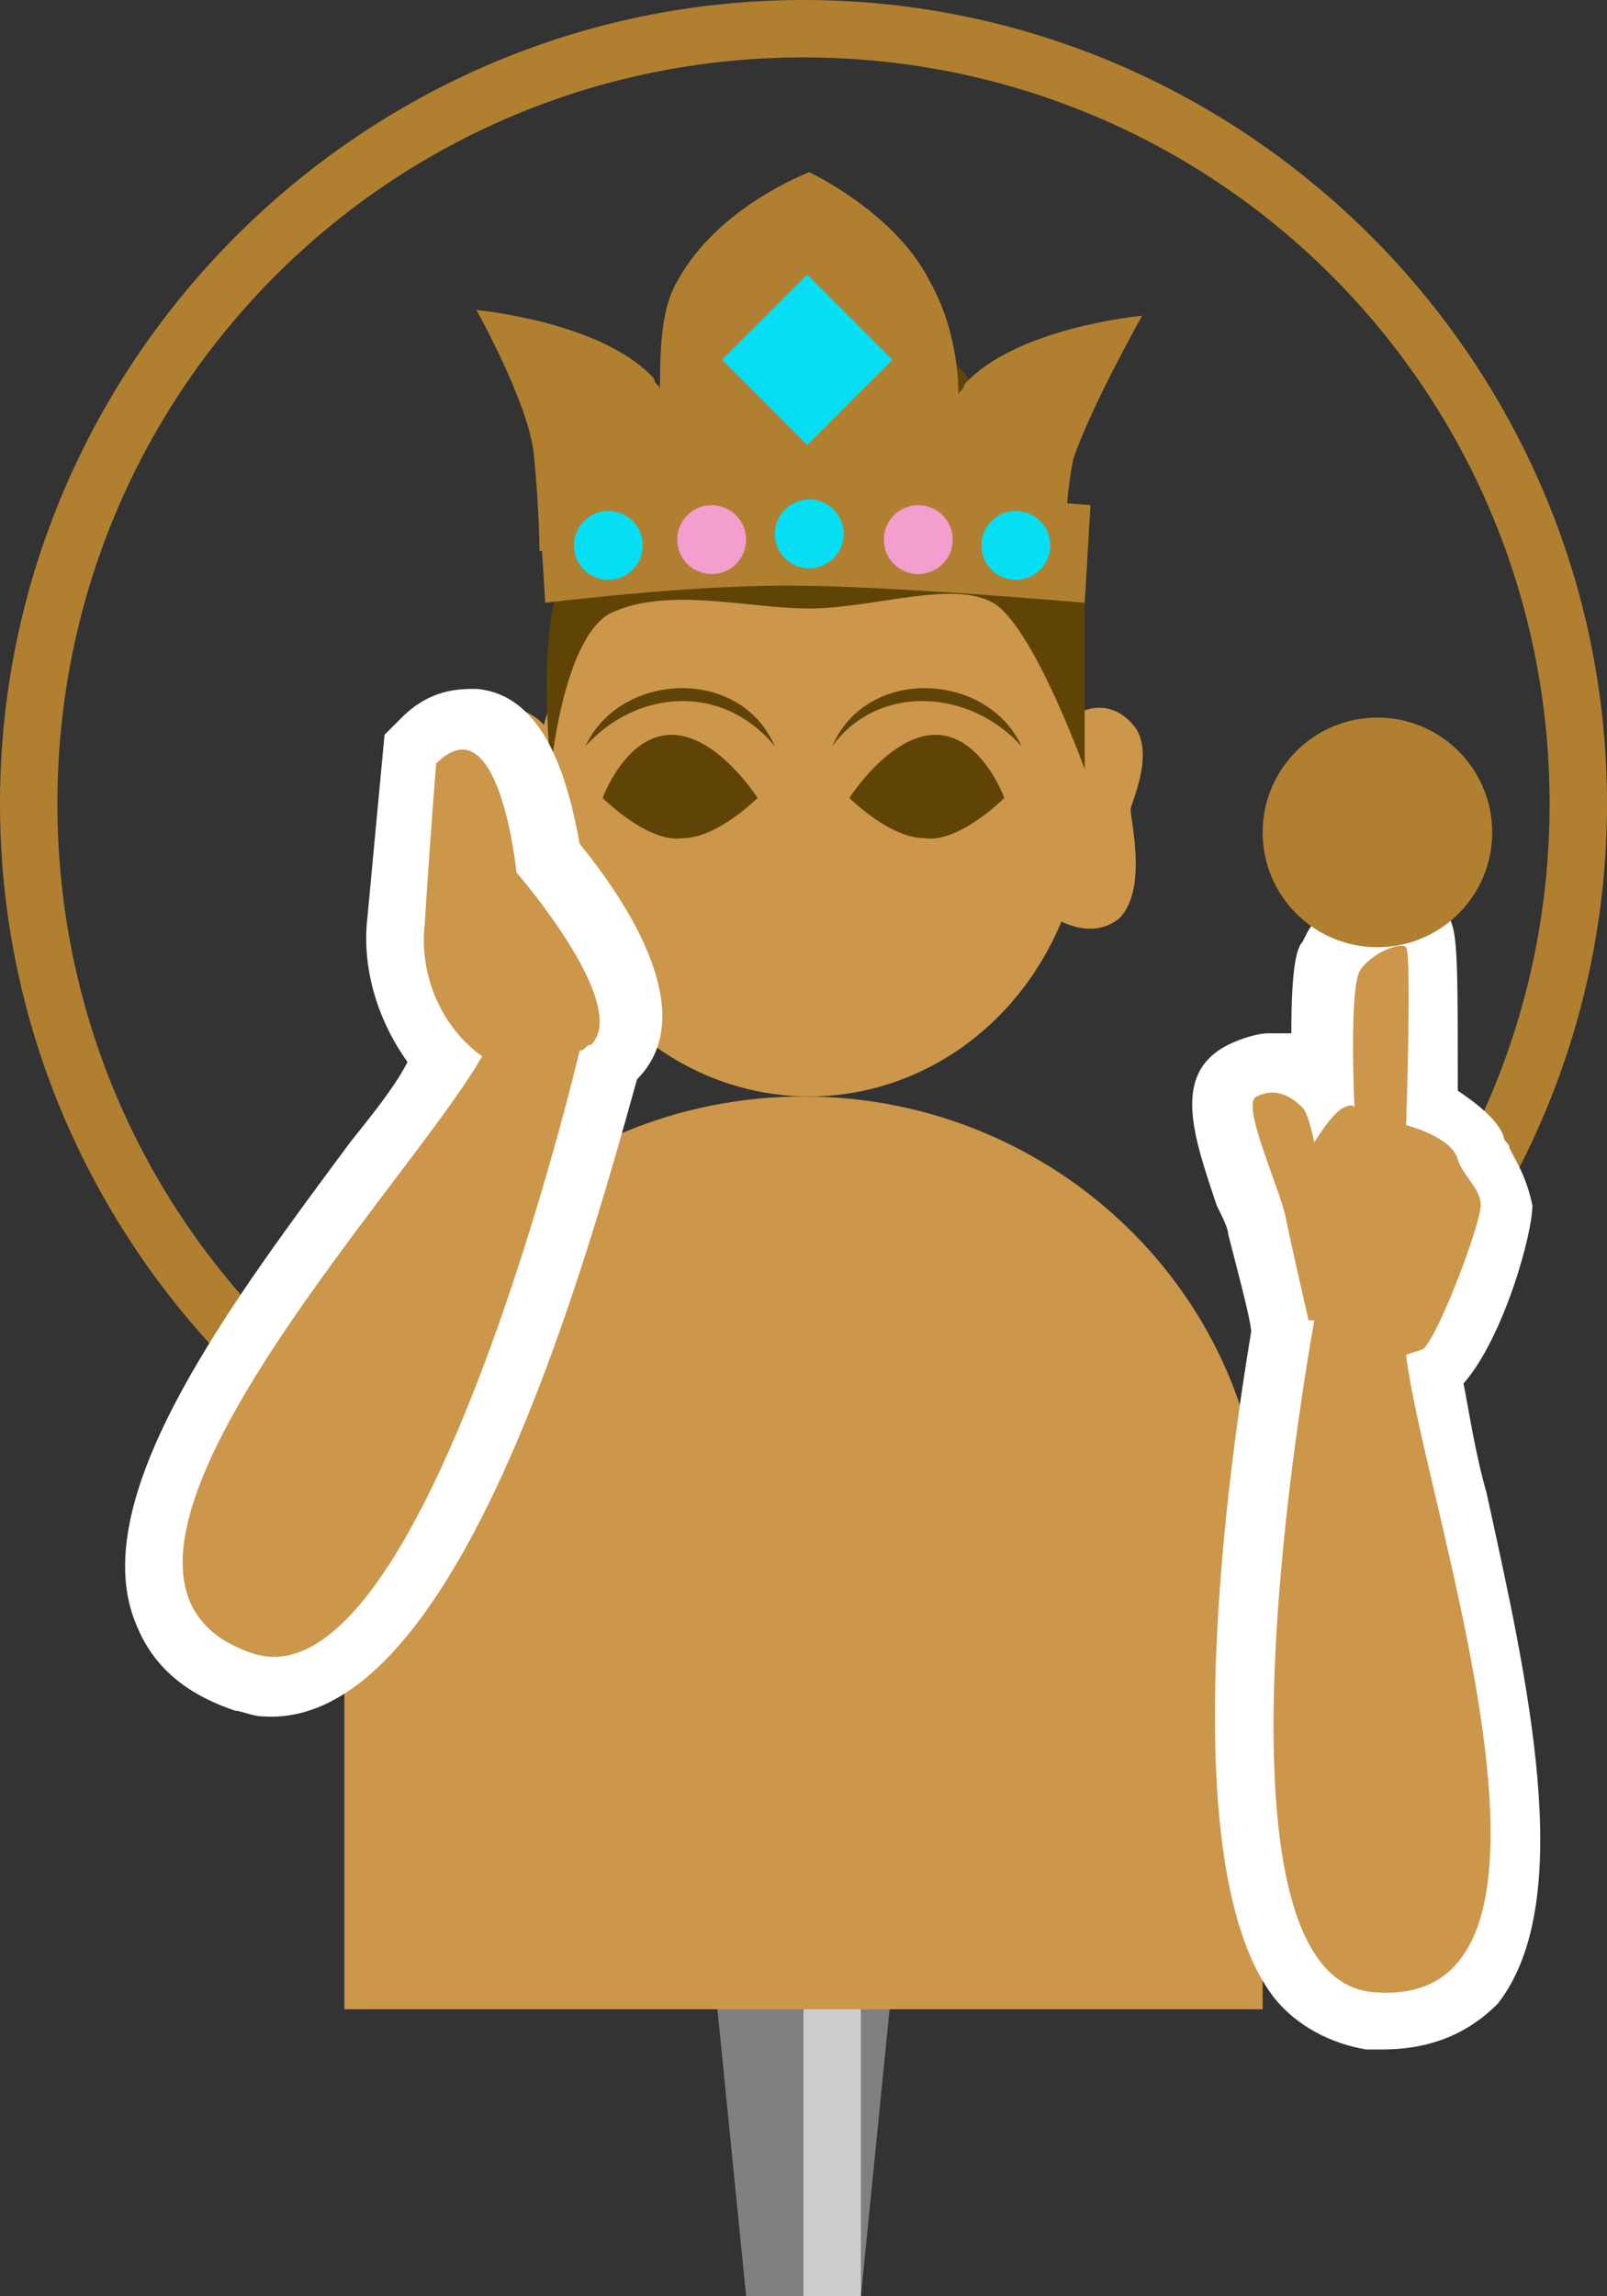 <?xml version="1.0" encoding="utf-8"?>
<!-- Generator: Adobe Illustrator 27.1.1, SVG Export Plug-In . SVG Version: 6.00 Build 0)  -->
<svg version="1.1" xmlns="http://www.w3.org/2000/svg" xmlns:xlink="http://www.w3.org/1999/xlink" x="0px" y="0px" viewBox="0 0 28 40" style="enable-background:new 0 0 28 40;" xml:space="preserve">
<rect x="0" y="0" width="28" height="40" fill="#333333" stroke="none"/>
<style type="text/css">
	.st0{display:none;}
	.st1{fill:#808080;}
	.st2{fill:#CCCCCC;}
	.st3{fill:#B08030;}
	.st4{fill:#CC974A;}
	.st5{fill:#604406;}
	.st6{fill:#06DEF4;}
	.st7{fill:#F49DCF;}
	.st8{fill:#FFFFFF;}
	.st9{fill:#1B1464;}
	.st10{fill:#2E3192;}
	.st11{opacity:0.3;fill:#FFFFFF;}
	.st12{fill:#FFCE00;}
	.st13{fill:#868686;}
	.st14{fill:#9E9E9E;}
	.st15{fill:#464646;}
	.st16{fill:#A0A0A0;}
	.st17{fill:#BDBDBD;}
	.st18{fill:#FF0000;}
	.st19{fill:#F2F2F2;}
</style>
<g id="ガイド_00000162338702563158607440000009963323815856875396_" class="st0">
</g>
<g id="ピン">
	<g>
		<g>
			<polygon class="st1" points="15,40 13,40 12,30 16,30 			"/>
			<rect x="14" y="30" class="st2" width="1" height="10"/>
		</g>
		<g>
			<rect x="12" y="20" class="st1" width="4" height="10"/>
			<rect x="14" y="20" class="st2" width="1" height="10"/>
		</g>
	</g>
</g>
<g id="ノーマル">
	<path id="後輪" class="st3" d="M14,1c7.2,0,13,5.8,13,13s-5.8,13-13,13S1,21.2,1,14S6.8,1,14,1 M14,0C6.3,0,0,6.3,0,14
		s6.3,14,14,14s14-6.3,14-14S21.7,0,14,0L14,0z"/>
	<path id="胴_00000106126689990679698960000017638745134668276359_" class="st4" d="M22,26.9c0-4.3-3.6-7.8-8-7.8s-8,3.5-8,7.8
		c0,0,0,0,0,0h0V35H22L22,26.9L22,26.9C22,26.9,22,26.9,22,26.9z"/>
	<path id="右耳" class="st4" d="M9.7,13c-0.2-0.6-1-1-1.5-0.3c-0.3,0.5,0.1,1.3,0.1,1.4S8,15.5,8.6,16c0.5,0.4,1.1,0,1.1,0
		s0.3-1.4,0.2-2C9.8,13.4,9.7,13,9.7,13z"/>
	<path id="左耳" class="st4" d="M18.3,13c0.2-0.6,1-1,1.5-0.3c0.3,0.5-0.1,1.3-0.1,1.4c0,0.2,0.3,1.4-0.2,1.9
		c-0.5,0.4-1.1,0-1.1,0s-0.3-1.4-0.2-2C18.2,13.4,18.3,13,18.3,13z"/>
	<ellipse id="顔_00000158729306056619698010000004512639797464009357_" class="st4" cx="14.1" cy="14" rx="4.8" ry="5.1"/>
	<path id="髪" class="st5" d="M9.6,13.4c0,0,0.2-2.2,1-2.7c1-0.5,2.4-0.1,3.5-0.1s2.5-0.5,3.2-0.1s1.6,2.9,1.6,2.9v-3
		c0,0-0.4-0.7-0.8-0.8s-0.7-1.4-0.7-1.4s-0.1-1.4-0.9-2s-1-0.5-2.3-0.5s-1.7-0.1-2.4,0.6s-0.8,1.8-0.8,1.8s-0.6,1-1.1,1.8
		C9.3,10.7,9.6,13.4,9.6,13.4z"/>
	<g id="宝冠">
		<path id="宝冠上" class="st3" d="M19.9,5.5c0,0-2.2,0.2-3.1,1.2c0,0.1-0.1,0.1-0.1,0.2c0-0.5-0.1-1.3-0.5-2
			C15.6,3.7,14.1,3,14.1,3s-1.6,0.6-2.3,1.9c-0.3,0.5-0.3,1.3-0.3,1.9c0-0.1-0.1-0.1-0.1-0.2c-0.9-1-3.1-1.2-3.1-1.2s0.9,1.6,1,2.5
			c0.1,1,0.1,1.7,0.1,1.7l2.3-0.3l0,0.3l4.5,0l0-0.2l2.4,0.3c0,0-0.1-0.7,0.1-1.7C19,7.1,19.9,5.5,19.9,5.5z"/>
		<path id="宝冠下" class="st3" d="M9.5,10.5c0,0,2.4-0.3,4.2-0.3s5.2,0.3,5.2,0.3l0.1-1.7c0,0-3.5-0.3-4.9-0.2
			c-1.5,0-4.7,0.3-4.7,0.3L9.5,10.5z"/>
		<g id="宝石_00000178168996995681553840000017948064960923401360_">
			<circle class="st6" cx="14.1" cy="9.3" r="0.6"/>
			<circle class="st7" cx="12.4" cy="9.4" r="0.6"/>
			<circle class="st6" cx="10.6" cy="9.5" r="0.6"/>
			<circle class="st7" cx="16" cy="9.4" r="0.6"/>
			<circle class="st6" cx="17.7" cy="9.5" r="0.6"/>
		</g>
		
			<rect id="宝石" x="13" y="5.2" transform="matrix(0.707 -0.707 0.707 0.707 -0.288 11.782)" class="st6" width="2.1" height="2.1"/>
	</g>
	<g id="手">
		<g>
			<path class="st8" d="M4.6,29.9c-0.2,0-0.4-0.1-0.5-0.1c-1.2-0.4-1.6-1.1-1.8-1.7c-0.7-2.2,1.8-5.5,3.8-8.2c0.4-0.5,0.8-1,1-1.4
				c-0.5-0.7-0.8-1.6-0.7-2.5l0.3-3.2l0.3-0.3c0.5-0.5,1-0.5,1.3-0.5c1.2,0.1,1.6,1.6,1.8,2.7c0.9,1.1,2.1,3,1,4.1
				C10.1,22.4,7.9,30.1,4.6,29.9C4.6,29.9,4.6,29.9,4.6,29.9z"/>
		</g>
		<g id="腕">
			<path class="st4" d="M9,15.2c0,0-0.3-3-1.4-1.9c0,0-0.1,1.2-0.2,2.8c-0.1,0.9,0.3,1.8,1,2.3c-1.3,2.3-7.9,9.1-4,10.4
				c3,1,5.7-10.5,5.7-10.5l0,0c0.1,0,0.1-0.1,0.2-0.1C11,17.5,9,15.2,9,15.2z"/>
		</g>
	</g>
	<g id="手_00000016778283243632210720000003148622047365119421_">
		<g>
			<path class="st8" d="M24.1,35.7c-0.1,0-0.2,0-0.3,0c-0.6-0.1-1.2-0.4-1.6-0.9c-1.7-2.2-0.9-8.6-0.4-11.6c0-0.2-0.3-1.3-0.4-1.7
				c0-0.1-0.1-0.3-0.2-0.5c-0.4-1.2-0.8-2.3,0.2-2.8c0.2-0.1,0.5-0.2,0.7-0.2c0.1,0,0.3,0,0.4,0c0-1.2,0.1-1.5,0.2-1.6
				c0.3-0.7,1-1,1.6-1c0.3,0,0.6,0.1,0.8,0.4c0.3,0.3,0.3,0.4,0.3,3.2c0.3,0.2,0.7,0.5,0.8,0.8c0,0.1,0.1,0.1,0.1,0.2
				c0.1,0.2,0.3,0.5,0.4,1c0,0.5-0.5,2.3-1.2,3.1c0.1,0.5,0.2,1.2,0.4,1.9c0.7,3.2,1.6,7.1,0.2,8.9C25.8,35.2,25.2,35.7,24.1,35.7z"/>
		</g>
		<g>
			<path class="st4" d="M24.5,23.6c0.3,2.6,3.5,11.5-0.6,11.1c-2.9-0.3-1.3-10-1-11.7c0,0-0.1,0-0.1,0s-0.3-1.3-0.4-1.8
				c-0.1-0.5-0.8-2-0.5-2.1c0.4-0.2,0.7,0.1,0.8,0.2c0.1,0.1,0.2,0.6,0.2,0.6s0.3-0.5,0.5-0.6s0.2,0,0.2,0s-0.1-2.1,0.1-2.4
				c0.2-0.3,0.7-0.5,0.8-0.4c0.1,0.1,0,3.1,0,3.1s0.8,0.2,0.9,0.6c0.1,0.3,0.4,0.5,0.4,0.8c0,0.3-0.7,2.2-1,2.5L24.5,23.6z"/>
		</g>
	</g>
	<circle id="法輪" class="st3" cx="24" cy="14.5" r="2"/>
	<g id="眉目">
		<g id="眉_00000059278337859623208290000009714789687849173923_">
			<path id="眉_00000129185784493262199870000011821865886644204173_" class="st5" d="M13.5,13c-0.9-1.1-2.4-1-3.3,0
				C10.8,11.7,12.9,11.6,13.5,13L13.5,13z"/>
			<path id="眉_00000123423311807163890540000007598090301004616122_" class="st5" d="M14.5,13c0.6-1.4,2.7-1.3,3.3,0
				C16.9,12,15.3,11.9,14.5,13L14.5,13z"/>
		</g>
		<g id="目">
			<path class="st5" d="M10.5,13.9c0,0,0.4-1.1,1.2-1.1c0.8,0,1.5,1.1,1.5,1.1s-0.7,0.7-1.3,0.7C11.3,14.7,10.5,13.9,10.5,13.9z"/>
			<path class="st5" d="M17.5,13.9c0,0-0.4-1.1-1.2-1.1s-1.5,1.1-1.5,1.1s0.7,0.7,1.3,0.7C16.7,14.7,17.5,13.9,17.5,13.9z"/>
		</g>
	</g>
</g>



</svg>